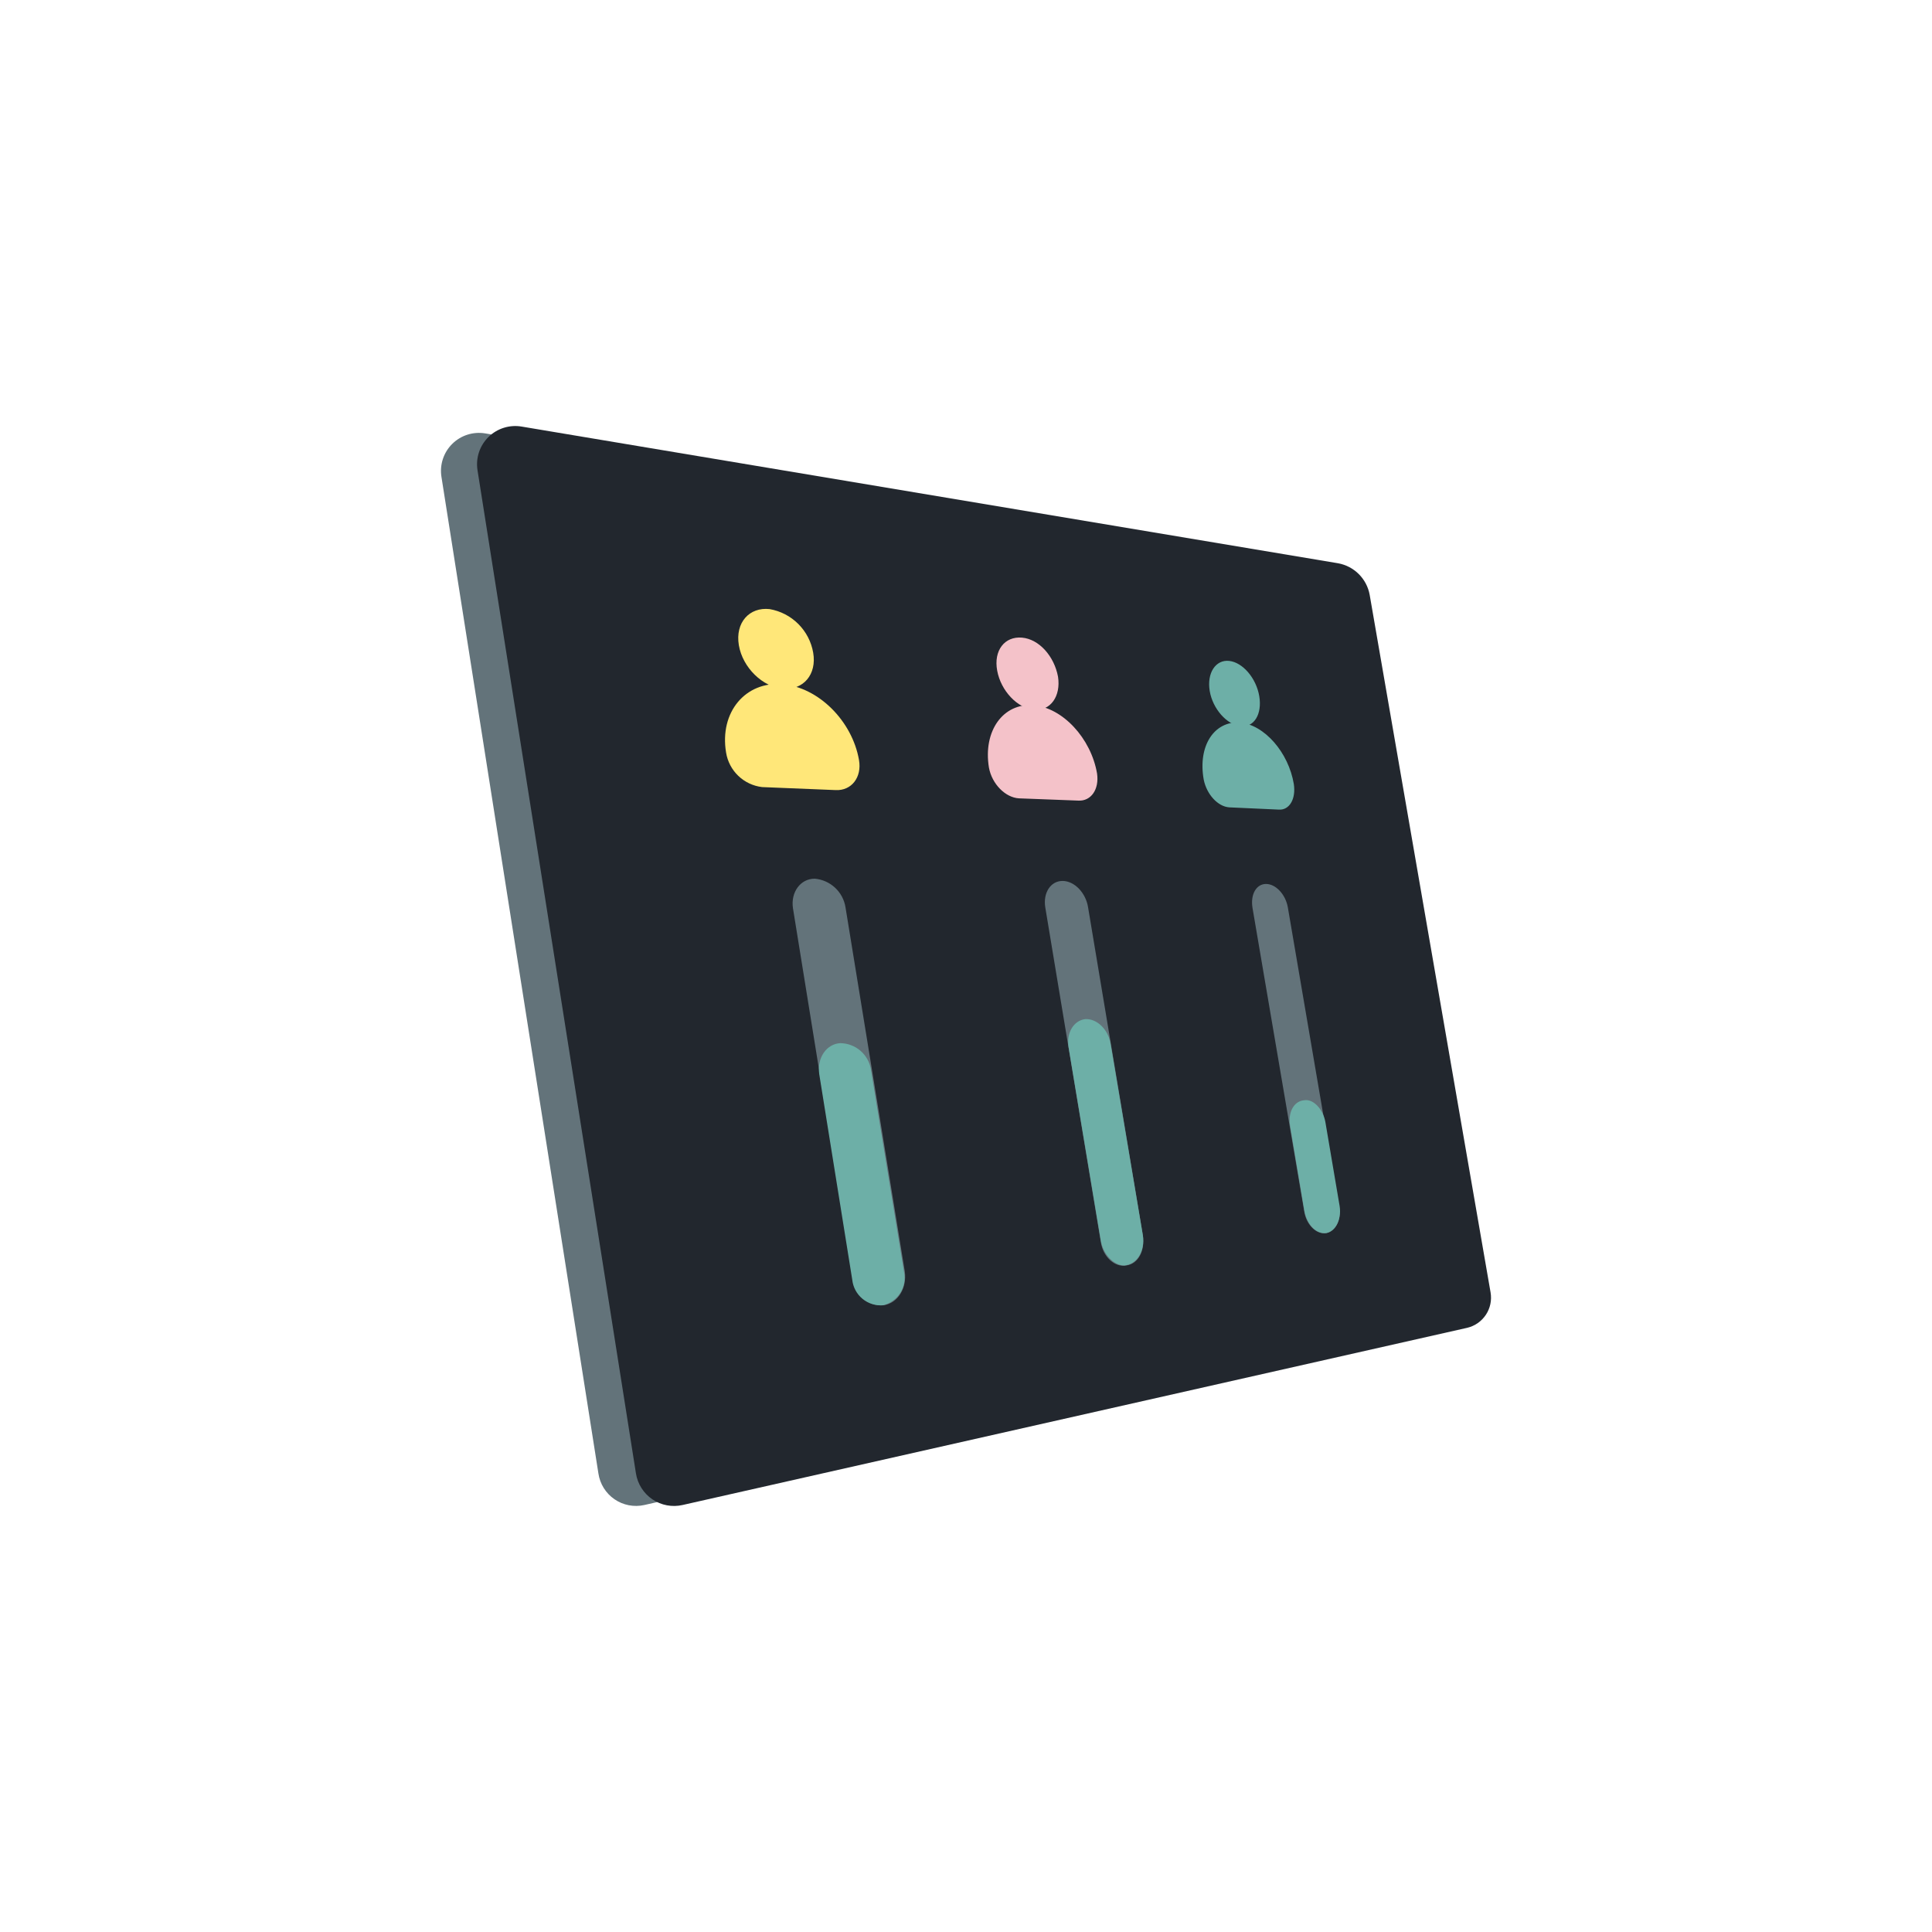 <svg width="800" height="800" viewBox="0 0 800 800" fill="none" xmlns="http://www.w3.org/2000/svg">
<path d="M589.544 550.122L266.759 623.2C264.65 623.667 262.467 623.695 260.346 623.282C258.225 622.869 256.212 622.023 254.432 620.798C252.653 619.572 251.145 617.994 250.002 616.16C248.859 614.326 248.106 612.277 247.79 610.139L182.798 197.484C182.402 195.026 182.595 192.509 183.362 190.14C184.128 187.771 185.446 185.617 187.206 183.857C188.967 182.096 191.12 180.778 193.489 180.012C195.858 179.246 198.376 179.052 200.834 179.448L536.68 235.733C539.882 236.308 542.839 237.83 545.167 240.103C547.496 242.376 549.089 245.295 549.74 248.483L599.184 535.507C599.709 538.709 599.008 541.991 597.222 544.7C595.436 547.408 592.694 549.344 589.544 550.122V550.122Z" fill="#63737A"/>
<path d="M607.579 549.807L282.617 623.195C280.488 623.677 278.283 623.718 276.138 623.313C273.992 622.909 271.953 622.068 270.146 620.844C268.339 619.62 266.802 618.038 265.631 616.196C264.459 614.353 263.679 612.291 263.337 610.135L197.723 194.681C197.335 192.196 197.544 189.655 198.334 187.267C199.124 184.88 200.472 182.715 202.265 180.952C204.059 179.189 206.246 177.879 208.647 177.13C211.047 176.381 213.592 176.214 216.07 176.645L554.092 233.241C557.339 233.832 560.328 235.399 562.662 237.732C564.995 240.066 566.562 243.055 567.153 246.301L617.219 535.191C617.766 538.396 617.075 541.689 615.285 544.402C613.495 547.116 610.74 549.048 607.579 549.807Z" fill="#22272E"/>
<path d="M336.724 270.252C338.279 279.27 332.682 285.801 324.286 285.179C315.889 284.557 307.493 276.472 305.938 267.143C304.383 257.814 310.292 251.283 318.688 252.216C323.187 252.996 327.335 255.147 330.564 258.376C333.793 261.605 335.945 265.753 336.724 270.252V270.252Z" fill="#FFE779"/>
<path d="M346.054 327.158L315.579 325.915C311.873 325.481 308.41 323.849 305.716 321.267C303.021 318.685 301.244 315.294 300.653 311.61V311.61C297.854 294.818 308.738 282.068 323.975 283.312C338.902 284.556 352.895 298.549 355.694 314.72C356.938 321.872 352.585 327.469 346.054 327.158Z" fill="#FFE779"/>
<path d="M365.958 540.475C362.873 540.727 359.812 539.762 357.429 537.786C355.046 535.81 353.531 532.98 353.209 529.902L328.331 375.972C327.398 369.442 331.441 363.845 337.349 363.845C340.488 364.11 343.448 365.417 345.758 367.558C348.069 369.699 349.597 372.552 350.099 375.661L374.665 526.481C375.598 533.322 371.867 539.542 365.958 540.475Z" fill="#63737A"/>
<path d="M339.216 444.703L352.899 529.908C353.222 532.987 354.736 535.817 357.119 537.793C359.502 539.769 362.563 540.734 365.649 540.481V540.481C368.596 539.783 371.154 537.963 372.78 535.408C374.406 532.853 374.972 529.764 374.356 526.799L360.673 443.148C360.247 440.062 358.724 437.232 356.383 435.176C354.042 433.12 351.039 431.976 347.923 431.953C342.326 432.264 338.283 437.862 339.216 444.703Z" fill="#6DAFA7"/>
<path d="M438.103 280.199C439.347 288.284 434.993 294.504 428.152 293.882C421.311 293.26 414.469 286.107 412.915 277.711C411.36 269.315 416.024 263.407 423.176 264.029C430.329 264.651 436.548 271.803 438.103 280.199Z" fill="#F4C2C9"/>
<path d="M446.499 331.511L421.933 330.578C416.335 330.267 410.738 324.67 409.494 317.829C407.006 302.591 415.402 291.085 427.841 292.018C439.969 292.951 451.786 305.701 454.273 320.316C455.206 326.847 451.786 331.822 446.499 331.511Z" fill="#F4C2C9"/>
<path d="M466.402 523.995C461.737 524.928 456.762 520.574 455.829 514.355L432.817 375.663C431.884 369.754 434.994 364.779 439.97 364.779C444.945 364.779 449.61 369.754 450.542 375.663L473.243 511.556C474.176 517.775 471.377 523.373 466.402 523.995Z" fill="#63737A"/>
<path d="M442.458 433.503L455.83 513.733C456.763 519.33 461.117 523.995 465.47 523.995C470.757 523.684 474.177 518.086 473.244 511.556L459.873 432.259C458.94 426.351 454.275 421.686 449.3 421.997C444.635 422.619 441.526 427.595 442.458 433.503Z" fill="#6DAFA7"/>
<path d="M521.439 288.285C522.683 295.748 519.263 301.345 513.665 300.724C508.068 300.102 502.159 293.571 500.915 286.108C499.672 278.645 503.403 273.047 509.001 273.669C514.598 274.291 520.196 280.822 521.439 288.285Z" fill="#6DAFA7"/>
<path d="M529.526 335.24L509.003 334.307C504.338 333.996 499.674 329.02 498.43 322.801C495.942 308.807 502.783 298.546 513.356 299.167C523.618 300.1 533.569 311.606 535.746 324.667C536.679 330.886 533.88 335.551 529.526 335.24Z" fill="#6DAFA7"/>
<path d="M549.116 510.627C545.073 511.249 541.031 507.207 540.098 501.92L518.641 375.978C517.708 370.38 520.196 366.027 524.239 366.027C528.281 366.027 532.324 370.38 533.257 375.667L554.403 499.432C555.646 505.03 553.159 509.694 549.116 510.627Z" fill="#63737A"/>
<path d="M534.195 466.159L540.103 501.298C541.036 506.584 544.457 510.627 548.499 510.627C552.542 510.627 555.652 505.341 554.719 499.432L548.81 464.604C547.878 459.317 543.835 454.964 540.103 455.586C535.75 455.897 533.262 460.561 534.195 466.159Z" fill="#6DAFA7"/>
</svg>
